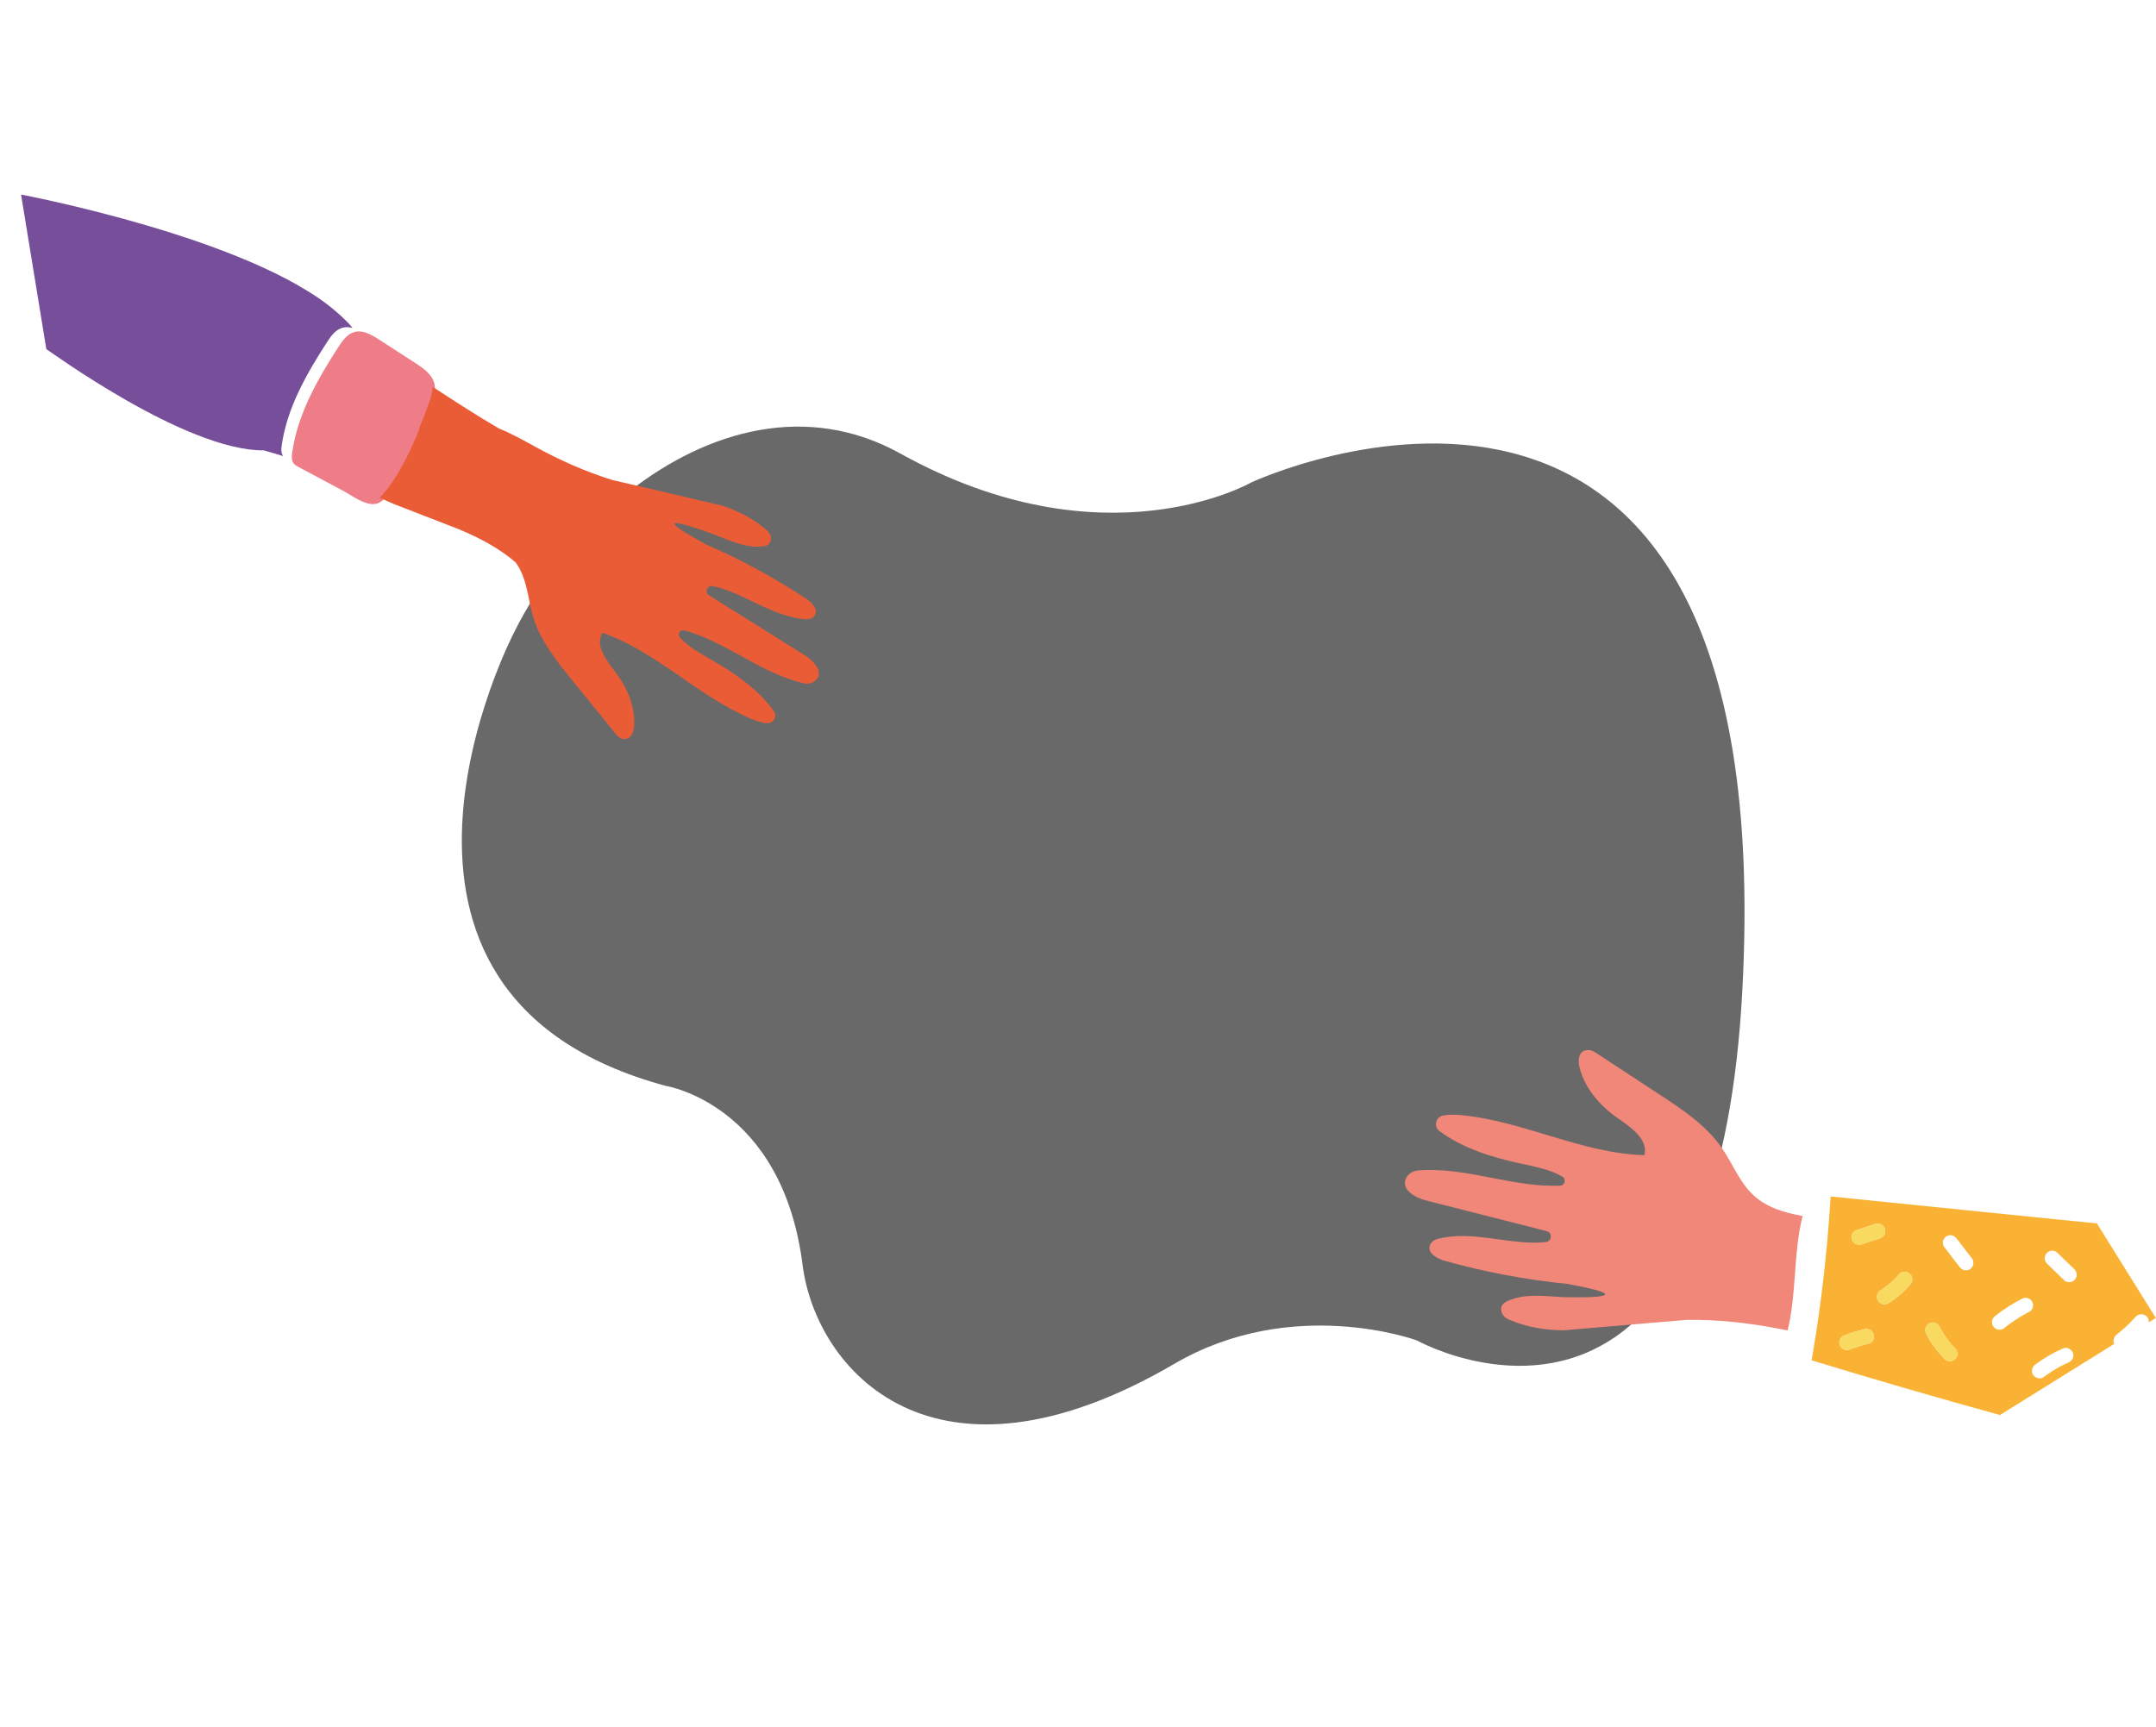 <svg width="2617" height="2097" viewBox="0 0 2617 2097" fill="none" xmlns="http://www.w3.org/2000/svg">
<path d="M813.349 1245.05C813.349 1239.19 808.604 1234.45 802.747 1234.45C796.89 1234.45 792.145 1239.19 792.145 1245.05C792.145 1250.91 796.89 1255.65 802.747 1255.65C808.604 1255.65 813.349 1250.91 813.349 1245.05Z" fill="white"/>
<path d="M511.085 523.265C511.085 523.265 520.263 500.617 524.206 489.056C526.185 483.256 528.039 477.162 527.929 471.114C527.9 469.485 527.76 467.863 527.403 466.251C524.872 454.769 514.085 447.193 504.137 440.759C489.36 431.205 474.587 421.65 459.812 412.101C454.474 408.649 448.613 405.142 442.575 403.446C439.58 402.608 436.539 402.199 433.496 402.498C432.478 402.597 431.464 402.771 430.45 403.036C421.524 405.362 415.698 413.588 410.735 421.282C385.218 460.818 361.243 502.938 354.658 549.481C354.027 553.923 353.686 558.88 356.392 562.497L356.602 562.727C358.212 564.73 360.55 566.032 362.834 567.251C380.77 576.813 398.707 586.38 416.639 595.944C426.948 601.444 441.439 612.797 453.931 611.989C457.048 611.787 459.76 610.751 462.172 609.18C469.682 604.294 474.249 594.132 478.548 587.014C492.123 564.533 511.085 523.265 511.085 523.265Z" fill="#EF7D87"/>
<g filter="url(#filter0_d_574_151)">
<path d="M1994.78 1596.68C2065.21 1541.75 2126.2 1423.12 2138.93 1182.7C2187.47 265.645 1542.79 566.737 1542.79 566.737C1542.79 566.737 1364.8 669.306 1117.05 531.725C1003.74 468.805 883.062 503.288 788.07 577.379C728.28 624.013 678.677 686.316 647.461 749.916C647.461 749.916 419.21 1188.07 832.299 1299.41C832.299 1299.41 973.515 1321.57 998.191 1516.76C1014.23 1643.59 1156.34 1808.03 1449.72 1636.67C1593.01 1552.96 1743.61 1608.32 1743.61 1608.32C1743.61 1608.32 1881.42 1685.11 1994.78 1596.69" fill="#696969"/>
</g>
<path d="M2221.22 1465.51C2213.26 1464.19 2204.45 1463.8 2195.38 1462.37C2193.79 1466.97 2192.48 1471.63 2191.28 1476.32C2179.76 1521.34 2184.29 1569.97 2173.06 1615.27C2172.64 1617 2172.25 1618.74 2171.77 1620.45C2170.77 1624.05 2169.89 1628.53 2172.68 1631.03C2173.96 1632.18 2175.74 1632.58 2177.43 1632.93C2185.39 1634.58 2193.34 1636.23 2201.29 1637.89C2210.72 1580.8 2217.37 1523.26 2221.22 1465.51L2221.22 1465.51Z" fill="white"/>
<path d="M2566.25 1631.62C2564.4 1627.75 2565.96 1622.96 2569.27 1620.34C2573.09 1617.31 2576.79 1614.13 2580.38 1610.84C2584.48 1606.99 2588.43 1602.99 2592.19 1598.83C2595.61 1595.04 2600.98 1594.56 2605.05 1597.68C2607.37 1599.45 2608.47 1602.52 2608.28 1605.44L2616.78 1600.15L2545.28 1485.32C2530.8 1483.9 2516.33 1482.49 2501.86 1481.02L2222.07 1452.61C2221.81 1456.91 2221.5 1461.21 2221.21 1465.51C2217.37 1523.26 2210.71 1580.8 2201.29 1637.89C2200.54 1642.43 2199.81 1646.99 2199.02 1651.54C2274.89 1674.75 2351.09 1696.88 2427.56 1717.98L2566.25 1631.62L2566.25 1631.62ZM2481.95 1528.54C2481.59 1526.09 2482.56 1523.65 2484.01 1521.74C2485.36 1519.97 2487.9 1518.73 2490.08 1518.51C2492.27 1518.29 2495.24 1519.02 2496.87 1520.6C2503.74 1527.25 2510.61 1533.9 2517.48 1540.55C2519.27 1542.28 2520.36 1544.19 2520.73 1546.64C2521.09 1549.09 2520.12 1551.53 2518.67 1553.43C2517.31 1555.21 2514.78 1556.44 2512.59 1556.67C2510.41 1556.89 2507.44 1556.16 2505.8 1554.58C2498.93 1547.93 2492.06 1541.28 2485.19 1534.63C2483.4 1532.89 2482.31 1530.99 2481.95 1528.54L2481.95 1528.54ZM2516.09 1642.38C2518.11 1647.08 2515.17 1652.27 2510.81 1654.17C2507.28 1655.71 2503.83 1657.42 2500.41 1659.21C2493.6 1662.94 2487.06 1667.12 2480.86 1671.8C2476.79 1674.87 2471.1 1673.47 2468.12 1669.64C2465.02 1665.67 2466.42 1659.77 2470.23 1656.89C2480.74 1648.97 2492.24 1642.34 2504.29 1637.06C2508.97 1635.01 2514.2 1638.02 2516.08 1642.38L2516.09 1642.38ZM2358.4 1507.26C2358.69 1504.83 2360.23 1502.78 2362.09 1501.33C2363.89 1499.92 2366.69 1499.39 2368.9 1499.76C2371.3 1500.17 2373.37 1501.58 2374.83 1503.48C2381.12 1511.63 2387.4 1519.77 2393.68 1527.91C2395.17 1529.84 2395.55 1532.38 2395.26 1534.74C2394.97 1537.15 2393.43 1539.21 2391.57 1540.66C2389.77 1542.06 2386.97 1542.6 2384.76 1542.23C2382.36 1541.82 2380.29 1540.41 2378.83 1538.51C2372.54 1530.36 2366.26 1522.22 2359.98 1514.08C2358.49 1512.14 2358.11 1509.61 2358.4 1507.26ZM2417.96 1603.78C2418.37 1601.33 2419.76 1599.37 2421.65 1597.85C2432.12 1589.44 2443.48 1582.33 2455.44 1576.24C2457.59 1575.14 2460.4 1575.62 2462.54 1576.5C2464.74 1577.41 2466.31 1579.42 2467.23 1581.56C2468.15 1583.68 2467.94 1586.6 2466.99 1588.65C2465.91 1590.97 2464.14 1592.23 2461.95 1593.35C2461.23 1593.71 2460.53 1594.09 2459.82 1594.46C2450.11 1599.73 2440.89 1605.84 2432.28 1612.76C2428.3 1615.95 2422.44 1614.33 2419.54 1610.6C2418.13 1608.8 2417.59 1605.99 2417.96 1603.78ZM2247.97 1505.41C2246.07 1501.01 2248.71 1495.11 2253.25 1493.62C2260.81 1491.12 2268.38 1488.64 2275.94 1486.14C2280.8 1484.55 2285.7 1486.75 2287.73 1491.46C2289.62 1495.87 2286.99 1501.76 2282.45 1503.26C2274.88 1505.75 2267.32 1508.24 2259.75 1510.73C2254.9 1512.33 2250 1510.12 2247.97 1505.41L2247.97 1505.41ZM2274.16 1619.33C2275.08 1621.45 2274.87 1624.37 2273.91 1626.43C2273.07 1628.26 2270.94 1630.62 2268.88 1631.11C2260.77 1633.06 2252.79 1635.51 2244.99 1638.45C2240.21 1640.25 2235.17 1637.68 2233.2 1633.13C2232.28 1631 2232.49 1628.08 2233.44 1626.03C2234.41 1623.95 2236.33 1622.15 2238.48 1621.34C2246.28 1618.4 2254.26 1615.95 2262.37 1614.01C2263.91 1613.42 2265.49 1613.27 2267.12 1613.55C2267.91 1613.79 2268.68 1614.03 2269.47 1614.27C2271.68 1615.18 2273.24 1617.19 2274.16 1619.32L2274.16 1619.33ZM2375.9 1642.48C2376.26 1644.92 2375.29 1647.37 2373.83 1649.27C2372.48 1651.05 2369.95 1652.28 2367.77 1652.5C2365.58 1652.73 2362.6 1652 2360.98 1650.42C2351.28 1641 2343.51 1630.19 2337.61 1618.04C2336.55 1615.85 2336.97 1613.1 2337.86 1610.94C2338.77 1608.73 2340.76 1607.17 2342.89 1606.25C2345.01 1605.34 2347.93 1605.56 2349.98 1606.52C2352.25 1607.57 2353.61 1609.38 2354.67 1611.57C2355.09 1612.44 2355.54 1613.28 2355.98 1614.13C2359.78 1621.02 2364.36 1627.45 2369.64 1633.3C2370.63 1634.35 2371.62 1635.39 2372.66 1636.39C2374.44 1638.12 2375.54 1640.02 2375.9 1642.48L2375.9 1642.48ZM2319.07 1559.01C2311.53 1567.88 2302.61 1575.7 2292.76 1581.89C2288.43 1584.6 2283.22 1583.84 2280.02 1579.73C2277.1 1575.98 2278.08 1569.52 2282.14 1566.98C2287.53 1563.59 2292.59 1559.7 2297.3 1555.41C2300 1552.82 2302.59 1550.13 2305.02 1547.27C2308.33 1543.39 2313.91 1543.09 2317.88 1546.13C2321.78 1549.11 2322.16 1555.37 2319.07 1559.01L2319.07 1559.01Z" fill="#F9B233"/>
<path d="M2292.76 1581.88C2302.62 1575.69 2311.54 1567.86 2319.08 1559C2322.17 1555.36 2321.79 1549.1 2317.89 1546.11C2313.92 1543.07 2308.33 1543.38 2305.03 1547.26C2302.61 1550.12 2300.02 1552.81 2297.31 1555.4C2292.59 1559.69 2287.54 1563.58 2282.14 1566.97C2278.09 1569.51 2277.11 1575.97 2280.03 1579.72C2283.22 1583.83 2288.44 1584.59 2292.77 1581.88L2292.76 1581.88Z" fill="#F8DA61"/>
<path d="M2360.97 1650.41C2362.6 1651.99 2365.58 1652.72 2367.76 1652.5C2369.95 1652.27 2372.48 1651.04 2373.83 1649.27C2375.29 1647.36 2376.26 1644.92 2375.89 1642.47C2375.53 1640.01 2374.43 1638.12 2372.65 1636.38C2371.62 1635.38 2370.63 1634.34 2369.63 1633.3C2364.36 1627.45 2359.78 1621.02 2355.98 1614.12C2355.54 1613.27 2355.09 1612.43 2354.67 1611.56C2353.6 1609.37 2352.25 1607.57 2349.97 1606.51C2347.91 1605.55 2345 1605.33 2342.88 1606.24C2340.75 1607.16 2338.75 1608.72 2337.85 1610.93C2336.97 1613.09 2336.54 1615.84 2337.61 1618.03C2343.51 1630.19 2351.28 1641 2360.97 1650.41L2360.97 1650.41Z" fill="#F8DA61"/>
<path d="M2245 1638.45C2252.8 1635.5 2260.77 1633.06 2268.89 1631.11C2270.95 1630.62 2273.08 1628.25 2273.92 1626.43C2274.87 1624.37 2275.08 1621.45 2274.17 1619.33C2273.25 1617.2 2271.68 1615.19 2269.47 1614.27C2268.69 1614.03 2267.91 1613.79 2267.13 1613.55C2265.51 1613.28 2263.92 1613.43 2262.38 1614.01C2254.27 1615.95 2246.29 1618.4 2238.48 1621.35C2236.34 1622.15 2234.41 1623.95 2233.45 1626.03C2232.5 1628.09 2232.29 1631.01 2233.21 1633.13C2235.18 1637.69 2240.21 1640.26 2244.99 1638.45L2245 1638.45Z" fill="#F8DA61"/>
<path d="M2259.75 1510.72C2267.32 1508.23 2274.89 1505.74 2282.45 1503.25C2286.99 1501.75 2289.63 1495.86 2287.73 1491.46C2285.7 1486.74 2280.8 1484.54 2275.94 1486.14C2268.38 1488.63 2260.81 1491.12 2253.25 1493.61C2248.7 1495.11 2246.07 1501 2247.97 1505.4C2250 1510.12 2254.9 1512.33 2259.75 1510.72Z" fill="#F8DA61"/>
<path d="M1925.4 1275.02C1915.57 1276.83 1915.19 1288.13 1917.38 1296.49C1923.94 1321.6 1942.03 1342.51 1963.32 1357.32C1979.66 1368.69 2000.98 1383.21 1996.02 1402.45C1920.14 1400.5 1849.59 1361.08 1774.01 1353.92C1766.65 1353.22 1758.81 1353 1751.58 1354.39C1742.6 1356.13 1739.92 1367.81 1747.29 1373.26C1776.13 1394.65 1812.16 1405.49 1847.56 1413.04C1864.26 1416.6 1881.94 1420.03 1896.39 1428.53C1901.43 1431.49 1899.61 1439.21 1893.77 1439.47C1836.42 1442.13 1779.2 1416.2 1721.19 1421.06C1714.61 1421.61 1708.53 1425.54 1706.2 1431.73C1701.22 1445.02 1718.02 1454.16 1731.23 1457.52C1779.92 1469.9 1828.62 1482.29 1877.31 1494.68C1884.67 1496.56 1883.86 1507.17 1876.32 1508C1833.93 1512.65 1787.27 1492.76 1744.67 1504.31C1740.78 1505.36 1737.24 1507.84 1735.75 1511.59C1732.02 1520.96 1743.82 1527.99 1753.24 1530.64C1802 1544.33 1851.94 1553.71 1902.31 1558.74C2010.12 1578.57 1895.51 1574.78 1895.51 1574.78C1873.32 1573.37 1851.01 1570.53 1830.95 1579.11C1826.22 1581.14 1821.32 1584.19 1822.22 1590.99C1822.86 1595.82 1826.36 1599.76 1830.82 1601.74C1852.25 1611.27 1874.67 1614.77 1897.56 1615.14L2047.38 1602.43C2084.37 1601.91 2121.44 1605.94 2157.83 1612.93C2161.79 1613.69 2165.81 1614.48 2169.84 1615.25C2181.07 1569.95 2176.54 1521.32 2188.06 1476.3C2166.12 1472.47 2144.66 1466.13 2128.52 1451.25C2111.46 1435.52 2103.14 1412.68 2089.93 1393.6C2070.9 1366.11 2042.24 1347.1 2014.29 1328.78L1935.98 1277.46C1932.85 1275.41 1929.06 1274.35 1925.4 1275.03L1925.4 1275.02Z" fill="#F18778"/>
<path d="M756.729 897.119C765.79 898.332 769.3 888.766 769.768 881.001C771.162 857.68 761.361 834.709 747.05 816.053C736.067 801.737 721.65 783.324 731.401 768.254C796.753 791.243 846.892 844.797 910.514 872.159C916.703 874.826 923.454 877.218 930.132 878.054C938.421 879.094 944.044 869.859 939.188 863.117C920.183 836.718 891.943 817.32 863.335 800.912C849.84 793.17 835.449 785.276 825.299 773.947C821.754 769.992 825.516 763.907 830.659 765.317C881.225 779.151 923.592 817.421 975.354 829.568C981.225 830.95 987.62 829.288 991.382 824.648C999.469 814.684 987.457 802.14 976.934 795.555C938.139 771.274 899.349 746.991 860.555 722.71C854.695 719.041 858.392 710.19 865.175 711.599C903.306 719.531 938.217 749.656 978.477 751.75C982.154 751.945 985.927 750.81 988.284 748.022C994.171 741.049 985.905 731.731 978.47 726.812C939.989 701.403 899.259 679.349 856.939 660.892C765.37 610.899 867.375 649.083 867.375 649.083C886.242 656.523 904.824 665.226 924.669 663.51C929.348 663.108 934.473 661.871 935.608 655.807C936.42 651.495 934.488 647.137 931.18 644.193C915.252 630.018 896.775 620.728 876.995 613.975L743.284 582.757C711.011 572.8 679.956 558.938 650.323 542.74C635.958 534.883 621.004 526.354 605.656 520.255C578.388 504.243 551.643 487.042 525.025 469.522C525.131 475.426 523.317 481.376 521.38 487.038C519.451 492.679 517.408 498.286 515.269 503.853C513.131 509.42 510.886 514.946 508.554 520.434L508.999 520.737C500.048 543.32 482.301 582.982 460.737 604.318L478.193 611.97L557.181 642.602C581.965 653.059 605.59 665.323 625.823 682.74C627.359 684.831 628.813 686.99 630.112 689.281C630.505 690.296 630.96 691.169 631.444 691.973C640.473 709.664 641.547 730.376 647.337 749.453C656.098 778.318 675.626 802.634 694.726 826.151L748.236 892.066C750.375 894.7 753.361 896.678 756.74 897.125L756.729 897.119Z" fill="#EA5C36"/>
<path d="M25.573 236.248L56.255 423.952C57.879 424.241 224.372 547.368 320.147 546.8C320.147 546.8 335.865 551.208 343.827 553.734L343.621 553.505C340.974 549.977 341.314 545.141 341.931 540.8C348.385 495.369 371.83 454.245 396.77 415.636C401.623 408.125 407.315 400.094 416.043 397.818C417.034 397.559 418.029 397.387 419.019 397.292C421.995 397.003 424.965 397.397 427.891 398.214C422.178 390.25 407.025 377.51 407.025 377.51C302.922 288.299 25.573 236.248 25.573 236.248Z" fill="#764E9A"/>
<defs>
<filter id="filter0_d_574_151" x="536.559" y="493.945" width="1604.98" height="1259.4" filterUnits="userSpaceOnUse" color-interpolation-filters="sRGB">
<feFlood flood-opacity="0" result="BackgroundImageFix"/>
<feColorMatrix in="SourceAlpha" type="matrix" values="0 0 0 0 0 0 0 0 0 0 0 0 0 0 0 0 0 0 127 0" result="hardAlpha"/>
<feOffset dx="-24" dy="19"/>
<feGaussianBlur stdDeviation="12"/>
<feComposite in2="hardAlpha" operator="out"/>
<feColorMatrix type="matrix" values="0 0 0 0 0 0 0 0 0 0 0 0 0 0 0 0 0 0 0.25 0"/>
<feBlend mode="normal" in2="BackgroundImageFix" result="effect1_dropShadow_574_151"/>
<feBlend mode="normal" in="SourceGraphic" in2="effect1_dropShadow_574_151" result="shape"/>
</filter>
</defs>
</svg>

